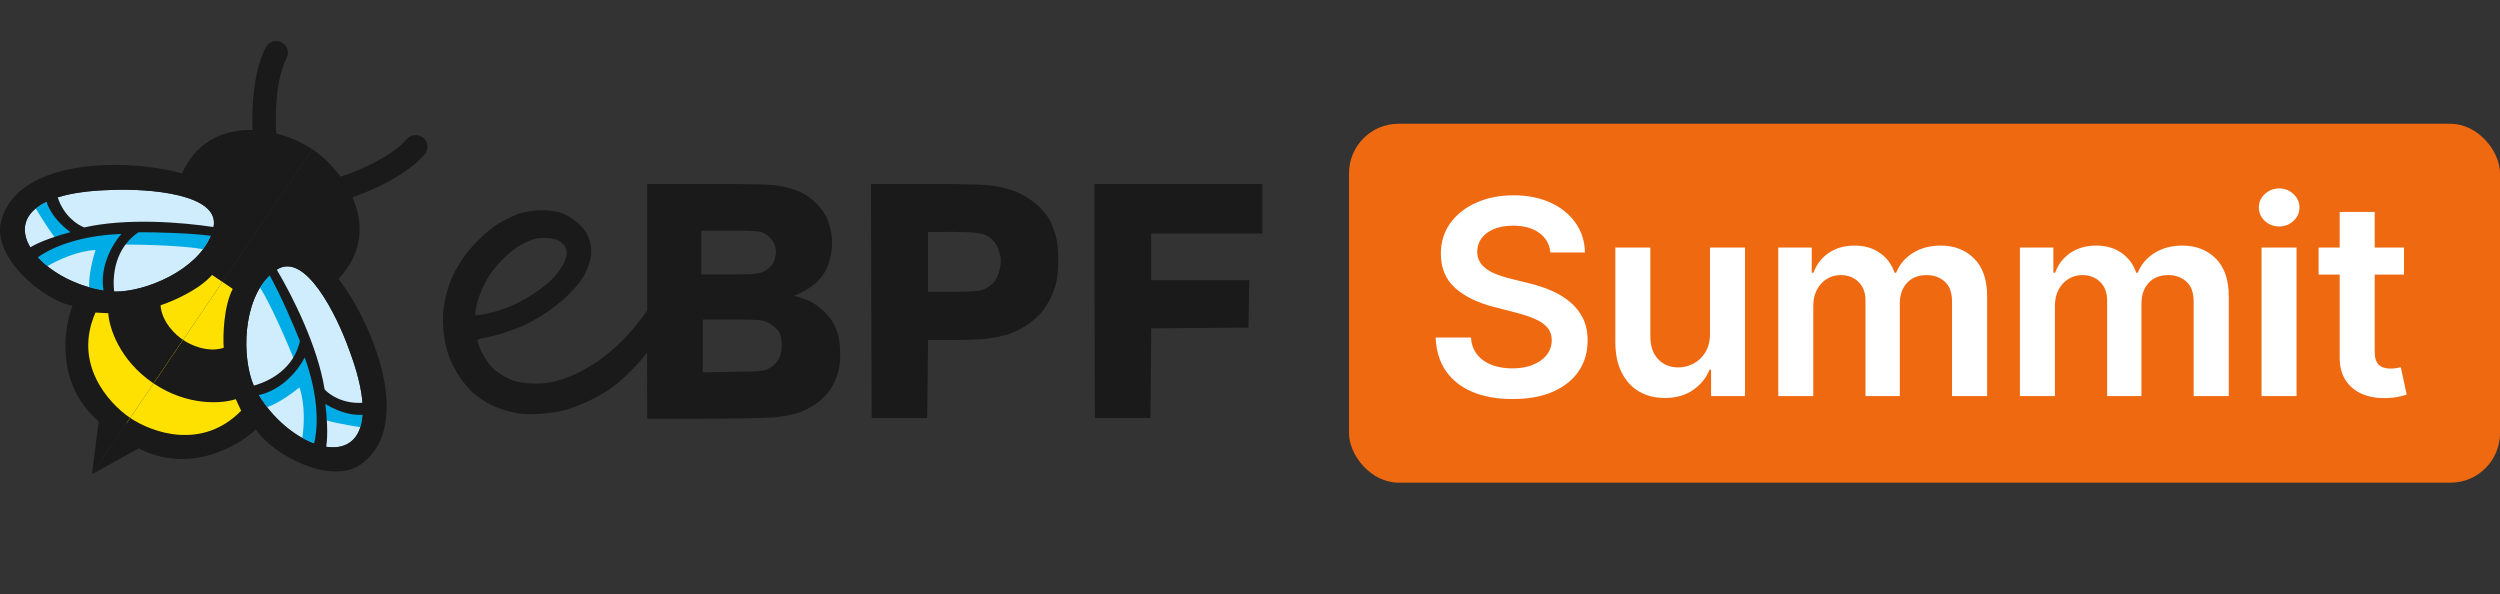 <svg width="202" height="48" viewBox="0 0 202 48" fill="none" xmlns="http://www.w3.org/2000/svg">
<rect x="0" y="0" width="202" height="48" fill="#333333" stroke="none"/>
<path fill-rule="evenodd" clip-rule="evenodd" d="M22.745 3.415C23.211 3.653 23.395 4.222 23.157 4.686C22.686 5.602 22.432 6.917 22.334 8.268C22.238 9.601 22.302 10.863 22.401 11.606C22.469 12.123 22.104 12.597 21.586 12.665C21.067 12.733 20.591 12.369 20.523 11.852C20.407 10.979 20.34 9.589 20.445 8.132C20.549 6.693 20.827 5.078 21.471 3.825C21.709 3.361 22.28 3.178 22.745 3.415Z" fill="#1A1A1A"/>
<path d="M17.25 18.363C17.819 15.669 12.038 15.23 9.077 15.347C-2.598 15.597 2.282 22.732 8.746 23.527C11.406 23.854 16.539 21.729 17.25 18.363Z" fill="#CFEDFC"/>
<path d="M2.887 16.842C3.215 16.572 3.64 16.328 4.174 16.119L4.34 16.64L5.187 17.71L6.428 18.831L7.381 18.69L12.145 18.197L17.153 18.731C16.995 19.232 16.741 19.703 16.413 20.139C14.93 19.843 11.47 19.755 9.59 19.752C9.088 20.341 8.905 22.343 8.866 23.539C8.825 23.536 8.785 23.531 8.746 23.526C8.218 23.462 7.701 23.354 7.203 23.212C7.157 22.277 7.481 20.94 7.716 20.197C6.243 20.277 4.684 21.003 3.825 21.508C3.429 21.191 3.085 20.852 2.807 20.503L4.716 19.458C4.422 19.308 3.49 17.843 2.887 16.842Z" fill="#00ACE6"/>
<path d="M16.26 21.612L17.977 22.769L10.221 34.206L8.357 32.95L6.926 30.846L6.209 27.372L7.492 24.32L10.573 25.257L16.26 21.612Z" fill="#FFE100"/>
<path fill-rule="evenodd" clip-rule="evenodd" d="M14.699 14.008C17 9.063 22.597 10.276 25.24 12.057L17.976 22.769L17.143 22.207C16.084 23.43 13.922 24.357 12.973 24.667C13.07 26.042 14.228 27.103 14.794 27.461L12.408 30.98C9.622 29.103 8.809 26.418 8.75 25.31L7.716 25.254C5.891 29.379 8.753 32.576 10.519 33.766L7.436 38.312L7.972 34.044C4.497 31.075 5.119 26.59 5.864 24.718C3.47 24.244 -0.684 20.782 0.096 17.84C1.455 12.716 10.373 12.802 14.699 14.008ZM17.253 18.345C17.794 15.667 12.031 15.229 9.076 15.346C7.198 15.386 5.748 15.605 4.664 15.947C5.146 17.44 6.265 18.182 6.808 18.375C10.234 17.598 14.683 17.956 17.253 18.345ZM17.037 19.052C15.245 18.82 12.574 18.76 11.189 18.764C9.307 20.044 9.066 22.203 9.226 23.559C11.774 23.602 15.905 21.832 17.037 19.052ZM8.367 23.472C8.023 21.509 9.13 19.656 9.809 18.902C6.324 19.034 4.128 20.02 3.055 20.794C4.203 22.046 6.175 23.116 8.367 23.472ZM2.445 19.983C3.306 19.459 4.849 18.976 5.689 18.76C4.475 17.855 3.945 16.911 3.757 16.299C1.859 17.209 1.643 18.634 2.445 19.983Z" fill="#1A1A1A"/>
<path fill-rule="evenodd" clip-rule="evenodd" d="M34.215 11.146C33.82 10.804 33.222 10.845 32.878 11.239C32.201 12.015 31.072 12.741 29.851 13.334C28.645 13.92 27.447 14.331 26.719 14.517C26.212 14.646 25.907 15.16 26.037 15.665C26.166 16.17 26.683 16.475 27.189 16.346C28.045 16.127 29.364 15.671 30.681 15.031C31.983 14.399 33.381 13.54 34.308 12.478C34.651 12.085 34.609 11.488 34.215 11.146Z" fill="#1A1A1A"/>
<path d="M22.35 21.8C24.645 20.27 27.209 25.454 28.203 28.237C32.321 39.13 23.861 37.275 20.712 31.592C19.416 29.253 19.481 23.712 22.35 21.8Z" fill="#CFEDFC"/>
<path d="M29.118 34.519C29.247 34.116 29.315 33.631 29.311 33.06L28.764 33.1L27.453 32.715L25.947 31.985L25.723 31.051L24.406 26.46L22.043 22.026C21.635 22.358 21.292 22.769 21.009 23.235C21.836 24.496 23.208 27.665 23.911 29.402C23.55 30.087 21.754 31.002 20.655 31.484C20.674 31.52 20.693 31.555 20.712 31.59C20.969 32.054 21.262 32.492 21.58 32.901C22.467 32.595 23.591 31.797 24.195 31.302C24.669 32.695 24.575 34.407 24.425 35.391C24.867 35.639 25.311 35.831 25.739 35.958L26.001 33.802C26.25 34.019 27.961 34.335 29.118 34.519Z" fill="#00ACE6"/>
<path d="M19.693 23.925L17.977 22.768L10.221 34.205L12.084 35.461L14.576 36.001L18.077 35.37L20.44 33.045L18.42 30.544L19.693 23.925Z" fill="#FFE100"/>
<path fill-rule="evenodd" clip-rule="evenodd" d="M27.353 22.535C31.098 18.564 27.884 13.838 25.241 12.057L17.977 22.768L18.81 23.33C18.066 24.765 18.009 27.111 18.074 28.104C16.758 28.527 15.339 27.851 14.795 27.46L12.408 30.98C15.194 32.857 17.996 32.609 19.049 32.251L19.487 33.186C16.327 36.412 12.285 34.956 10.519 33.766L7.437 38.311L11.209 36.225C15.268 38.333 19.211 36.087 20.676 34.7C22.009 36.738 26.78 39.291 29.228 37.473C33.49 34.306 30.088 26.088 27.353 22.535ZM22.364 21.789C24.655 20.291 27.21 25.459 28.203 28.236C28.865 29.989 29.202 31.412 29.288 32.541C27.718 32.652 26.61 31.894 26.229 31.463C25.675 28.004 23.683 24.022 22.364 21.789ZM21.787 22.253C22.67 23.824 23.721 26.272 24.234 27.555C23.744 29.773 21.824 30.801 20.502 31.158C19.512 28.817 19.621 24.336 21.787 22.253ZM20.903 31.921C22.859 31.507 24.171 29.793 24.62 28.883C25.795 32.156 25.696 34.555 25.376 35.836C23.782 35.241 22.051 33.816 20.903 31.921ZM26.357 36.099C26.525 35.107 26.399 33.499 26.287 32.642C27.582 33.428 28.659 33.566 29.297 33.512C29.158 35.607 27.912 36.337 26.357 36.099Z" fill="#1A1A1A"/>
<path fill-rule="evenodd" clip-rule="evenodd" d="M52.291 25.09V14.866H57.244C61.111 14.866 62.397 14.904 63.105 15.039C63.605 15.134 64.299 15.343 64.648 15.502C64.997 15.662 65.55 16.041 65.876 16.345C66.203 16.649 66.601 17.17 66.762 17.502C66.923 17.834 67.109 18.449 67.175 18.869C67.257 19.387 67.257 19.881 67.175 20.401C67.109 20.823 66.921 21.445 66.757 21.783C66.593 22.121 66.222 22.606 65.932 22.86C65.641 23.115 65.126 23.456 64.786 23.618L64.168 23.912L64.522 24.002C64.718 24.052 65.102 24.188 65.376 24.304C65.65 24.42 66.123 24.743 66.426 25.021C66.73 25.3 67.099 25.718 67.247 25.952C67.395 26.185 67.6 26.658 67.703 27.004C67.808 27.357 67.891 28.061 67.891 28.61C67.891 29.284 67.814 29.82 67.643 30.339C67.507 30.752 67.201 31.345 66.964 31.657C66.726 31.968 66.239 32.423 65.882 32.668C65.524 32.912 64.896 33.222 64.485 33.357C64.075 33.491 63.25 33.653 62.653 33.715C62.056 33.778 59.481 33.83 56.93 33.832L52.291 33.834L52.28 28.473L51.967 28.886C51.795 29.112 51.279 29.672 50.821 30.129C50.362 30.587 49.648 31.19 49.233 31.47C48.818 31.749 48.047 32.18 47.519 32.426C46.992 32.673 46.161 32.988 45.673 33.127C45.157 33.274 44.265 33.407 43.535 33.445C42.589 33.496 42.061 33.463 41.378 33.311C40.88 33.201 40.105 32.927 39.654 32.702C39.204 32.478 38.568 32.054 38.241 31.761C37.914 31.468 37.398 30.856 37.095 30.401C36.792 29.947 36.417 29.209 36.261 28.762C36.105 28.316 35.922 27.513 35.855 26.979C35.788 26.446 35.767 25.662 35.808 25.238C35.849 24.814 35.986 24.08 36.112 23.607C36.238 23.133 36.48 22.47 36.651 22.134C36.822 21.797 37.177 21.204 37.441 20.815C37.705 20.427 38.3 19.738 38.764 19.284C39.228 18.83 39.907 18.281 40.274 18.064C40.64 17.847 41.274 17.529 41.682 17.357C42.339 17.081 43.232 16.987 43.764 16.987C44.296 16.987 45.187 17.069 45.775 17.378C46.123 17.561 46.641 17.95 46.927 18.242C47.292 18.617 47.502 18.967 47.635 19.425C47.767 19.876 47.8 20.269 47.745 20.708C47.702 21.056 47.5 21.672 47.297 22.077C47.064 22.541 46.599 23.145 46.035 23.714C45.544 24.209 44.676 24.916 44.108 25.285C43.539 25.653 42.742 26.105 42.335 26.288C41.929 26.471 41.171 26.754 40.651 26.917C40.131 27.08 39.453 27.251 39.144 27.297C38.763 27.354 38.583 27.437 38.583 27.557C38.583 27.653 38.742 28.064 38.936 28.47C39.13 28.876 39.507 29.432 39.774 29.706C40.041 29.98 40.604 30.365 41.025 30.561C41.637 30.847 42.002 30.931 42.83 30.978C43.561 31.02 44.133 30.978 44.763 30.839C45.255 30.73 46.126 30.412 46.699 30.134C47.273 29.855 48.167 29.307 48.687 28.915C49.207 28.523 49.983 27.84 50.41 27.395C50.838 26.951 51.437 26.251 51.74 25.839L52.291 25.09ZM62.422 19.449C62.275 19.228 61.969 18.956 61.743 18.842C61.393 18.667 60.984 18.636 58.998 18.636L56.664 18.636V22.17H58.943C61.072 22.17 61.258 22.153 61.75 21.905C62.093 21.733 62.349 21.496 62.484 21.228C62.597 21.001 62.691 20.598 62.691 20.332C62.691 20.026 62.593 19.703 62.422 19.449ZM45.607 19.84C45.506 19.695 45.269 19.498 45.081 19.401C44.882 19.299 44.423 19.225 43.982 19.225C43.347 19.225 43.082 19.295 42.351 19.656C41.717 19.969 41.236 20.332 40.592 20.984C39.979 21.604 39.549 22.177 39.199 22.844C38.92 23.373 38.616 24.165 38.524 24.604C38.432 25.042 38.384 25.428 38.417 25.46C38.45 25.493 38.888 25.435 39.391 25.332C39.894 25.228 40.726 24.969 41.24 24.755C41.754 24.542 42.64 24.057 43.209 23.678C43.778 23.299 44.486 22.711 44.784 22.373C45.081 22.035 45.43 21.542 45.558 21.279C45.687 21.015 45.792 20.643 45.792 20.451C45.792 20.259 45.709 19.984 45.607 19.84ZM62.897 26.753C62.75 26.533 62.393 26.233 62.103 26.087C61.609 25.838 61.431 25.822 59.18 25.822H56.782V30.084L59.234 30.044C61.446 30.009 61.733 29.98 62.159 29.759C62.438 29.613 62.74 29.324 62.896 29.052C63.089 28.715 63.16 28.397 63.162 27.872C63.163 27.32 63.102 27.06 62.897 26.753Z" fill="#1A1A1A"/>
<path fill-rule="evenodd" clip-rule="evenodd" d="M70.431 33.775L70.371 14.866H74.906C78.44 14.866 79.672 14.906 80.49 15.046C81.126 15.155 81.879 15.386 82.398 15.63C82.886 15.86 83.529 16.291 83.886 16.627C84.232 16.953 84.652 17.472 84.819 17.78C84.987 18.089 85.212 18.681 85.32 19.097C85.441 19.565 85.514 20.305 85.511 21.041C85.509 21.717 85.429 22.523 85.326 22.91C85.227 23.285 85.032 23.815 84.894 24.088C84.755 24.362 84.462 24.832 84.241 25.134C84.021 25.435 83.483 25.923 83.045 26.217C82.607 26.512 81.93 26.857 81.54 26.985C81.15 27.113 80.415 27.274 79.906 27.344C79.398 27.415 78.083 27.472 76.984 27.472H74.985L74.922 33.775H70.431ZM80.506 19.779C80.343 19.488 80.057 19.209 79.767 19.058C79.348 18.84 79.05 18.77 77.138 18.737L74.981 18.739V23.584L76.901 23.583C77.958 23.583 79.023 23.527 79.268 23.459C79.514 23.391 79.9 23.174 80.125 22.976C80.412 22.725 80.594 22.419 80.727 21.963C80.849 21.544 80.891 21.121 80.844 20.782C80.805 20.491 80.652 20.04 80.506 19.779Z" fill="#1A1A1A"/>
<path d="M88.438 24.468L88.468 33.775H92.959L93.021 26.532L100.877 26.47L100.942 22.642H93.018V18.872H101.999V14.866H88.434C88.43 16.504 88.426 20.887 88.438 24.468Z" fill="#1A1A1A"/>
<rect x="109" y="10" width="93" height="29" rx="4" fill="#EF6911"/>
<path d="M125.273 20.398C125.201 19.716 124.893 19.185 124.352 18.805C123.815 18.424 123.117 18.234 122.258 18.234C121.654 18.234 121.135 18.326 120.703 18.508C120.271 18.69 119.94 18.938 119.711 19.25C119.482 19.562 119.365 19.919 119.359 20.32C119.359 20.654 119.435 20.943 119.586 21.188C119.742 21.432 119.953 21.641 120.219 21.812C120.484 21.979 120.779 22.12 121.102 22.234C121.424 22.349 121.75 22.445 122.078 22.523L123.578 22.898C124.182 23.039 124.763 23.229 125.32 23.469C125.883 23.708 126.385 24.01 126.828 24.375C127.276 24.74 127.63 25.18 127.891 25.695C128.151 26.211 128.281 26.815 128.281 27.508C128.281 28.445 128.042 29.271 127.563 29.984C127.083 30.693 126.391 31.247 125.484 31.648C124.583 32.044 123.492 32.242 122.211 32.242C120.966 32.242 119.885 32.05 118.969 31.664C118.057 31.279 117.344 30.716 116.828 29.977C116.318 29.237 116.042 28.336 116 27.273H118.852C118.893 27.831 119.065 28.294 119.367 28.664C119.669 29.034 120.063 29.31 120.547 29.492C121.036 29.674 121.583 29.766 122.188 29.766C122.818 29.766 123.37 29.672 123.844 29.484C124.323 29.292 124.698 29.026 124.969 28.688C125.24 28.344 125.378 27.943 125.383 27.484C125.378 27.068 125.255 26.724 125.016 26.453C124.776 26.177 124.44 25.948 124.008 25.766C123.581 25.578 123.081 25.412 122.508 25.266L120.688 24.797C119.37 24.458 118.328 23.945 117.563 23.258C116.802 22.565 116.422 21.646 116.422 20.5C116.422 19.557 116.677 18.732 117.188 18.023C117.703 17.315 118.404 16.766 119.289 16.375C120.174 15.979 121.177 15.781 122.297 15.781C123.432 15.781 124.427 15.979 125.281 16.375C126.141 16.766 126.815 17.31 127.305 18.008C127.794 18.701 128.047 19.497 128.062 20.398H125.273ZM138.169 26.953V20H140.997V32H138.255V29.867H138.13C137.859 30.539 137.413 31.088 136.794 31.516C136.179 31.943 135.421 32.156 134.52 32.156C133.734 32.156 133.038 31.982 132.434 31.633C131.835 31.279 131.367 30.766 131.028 30.094C130.69 29.417 130.52 28.599 130.52 27.641V20H133.348V27.203C133.348 27.963 133.557 28.568 133.973 29.016C134.39 29.463 134.937 29.688 135.614 29.688C136.031 29.688 136.434 29.586 136.825 29.383C137.216 29.18 137.536 28.878 137.786 28.477C138.041 28.07 138.169 27.562 138.169 26.953ZM143.685 32V20H146.388V22.039H146.529C146.779 21.352 147.193 20.815 147.771 20.43C148.349 20.039 149.039 19.844 149.841 19.844C150.654 19.844 151.339 20.042 151.896 20.438C152.458 20.828 152.854 21.362 153.083 22.039H153.208C153.474 21.372 153.922 20.841 154.552 20.445C155.188 20.044 155.94 19.844 156.81 19.844C157.914 19.844 158.815 20.193 159.513 20.891C160.211 21.588 160.56 22.607 160.56 23.945V32H157.724V24.383C157.724 23.638 157.526 23.094 157.13 22.75C156.734 22.401 156.25 22.227 155.677 22.227C154.995 22.227 154.461 22.44 154.076 22.867C153.695 23.289 153.505 23.838 153.505 24.516V32H150.732V24.266C150.732 23.646 150.544 23.151 150.169 22.781C149.8 22.412 149.315 22.227 148.716 22.227C148.31 22.227 147.94 22.331 147.607 22.539C147.274 22.742 147.008 23.031 146.81 23.406C146.612 23.776 146.513 24.208 146.513 24.703V32H143.685ZM163.209 32V20H165.912V22.039H166.053C166.303 21.352 166.717 20.815 167.295 20.43C167.873 20.039 168.563 19.844 169.365 19.844C170.178 19.844 170.863 20.042 171.42 20.438C171.983 20.828 172.378 21.362 172.608 22.039H172.733C172.998 21.372 173.446 20.841 174.076 20.445C174.712 20.044 175.464 19.844 176.334 19.844C177.438 19.844 178.339 20.193 179.037 20.891C179.735 21.588 180.084 22.607 180.084 23.945V32H177.248V24.383C177.248 23.638 177.05 23.094 176.654 22.75C176.259 22.401 175.774 22.227 175.201 22.227C174.519 22.227 173.985 22.44 173.6 22.867C173.22 23.289 173.029 23.838 173.029 24.516V32H170.256V24.266C170.256 23.646 170.069 23.151 169.694 22.781C169.324 22.412 168.839 22.227 168.24 22.227C167.834 22.227 167.464 22.331 167.131 22.539C166.798 22.742 166.532 23.031 166.334 23.406C166.136 23.776 166.037 24.208 166.037 24.703V32H163.209ZM182.733 32V20H185.561V32H182.733ZM184.155 18.297C183.707 18.297 183.322 18.148 182.999 17.852C182.676 17.549 182.515 17.188 182.515 16.766C182.515 16.338 182.676 15.977 182.999 15.68C183.322 15.378 183.707 15.227 184.155 15.227C184.608 15.227 184.994 15.378 185.311 15.68C185.634 15.977 185.796 16.338 185.796 16.766C185.796 17.188 185.634 17.549 185.311 17.852C184.994 18.148 184.608 18.297 184.155 18.297ZM194.242 20V22.188H187.343V20H194.242ZM189.046 17.125H191.875V28.391C191.875 28.771 191.932 29.062 192.046 29.266C192.166 29.463 192.323 29.599 192.515 29.672C192.708 29.745 192.921 29.781 193.156 29.781C193.333 29.781 193.494 29.768 193.64 29.742C193.791 29.716 193.906 29.693 193.984 29.672L194.461 31.883C194.31 31.935 194.093 31.992 193.812 32.055C193.536 32.117 193.198 32.154 192.796 32.164C192.088 32.185 191.45 32.078 190.882 31.844C190.315 31.604 189.864 31.234 189.531 30.734C189.203 30.234 189.041 29.609 189.046 28.859V17.125Z" fill="white"/>
</svg>
